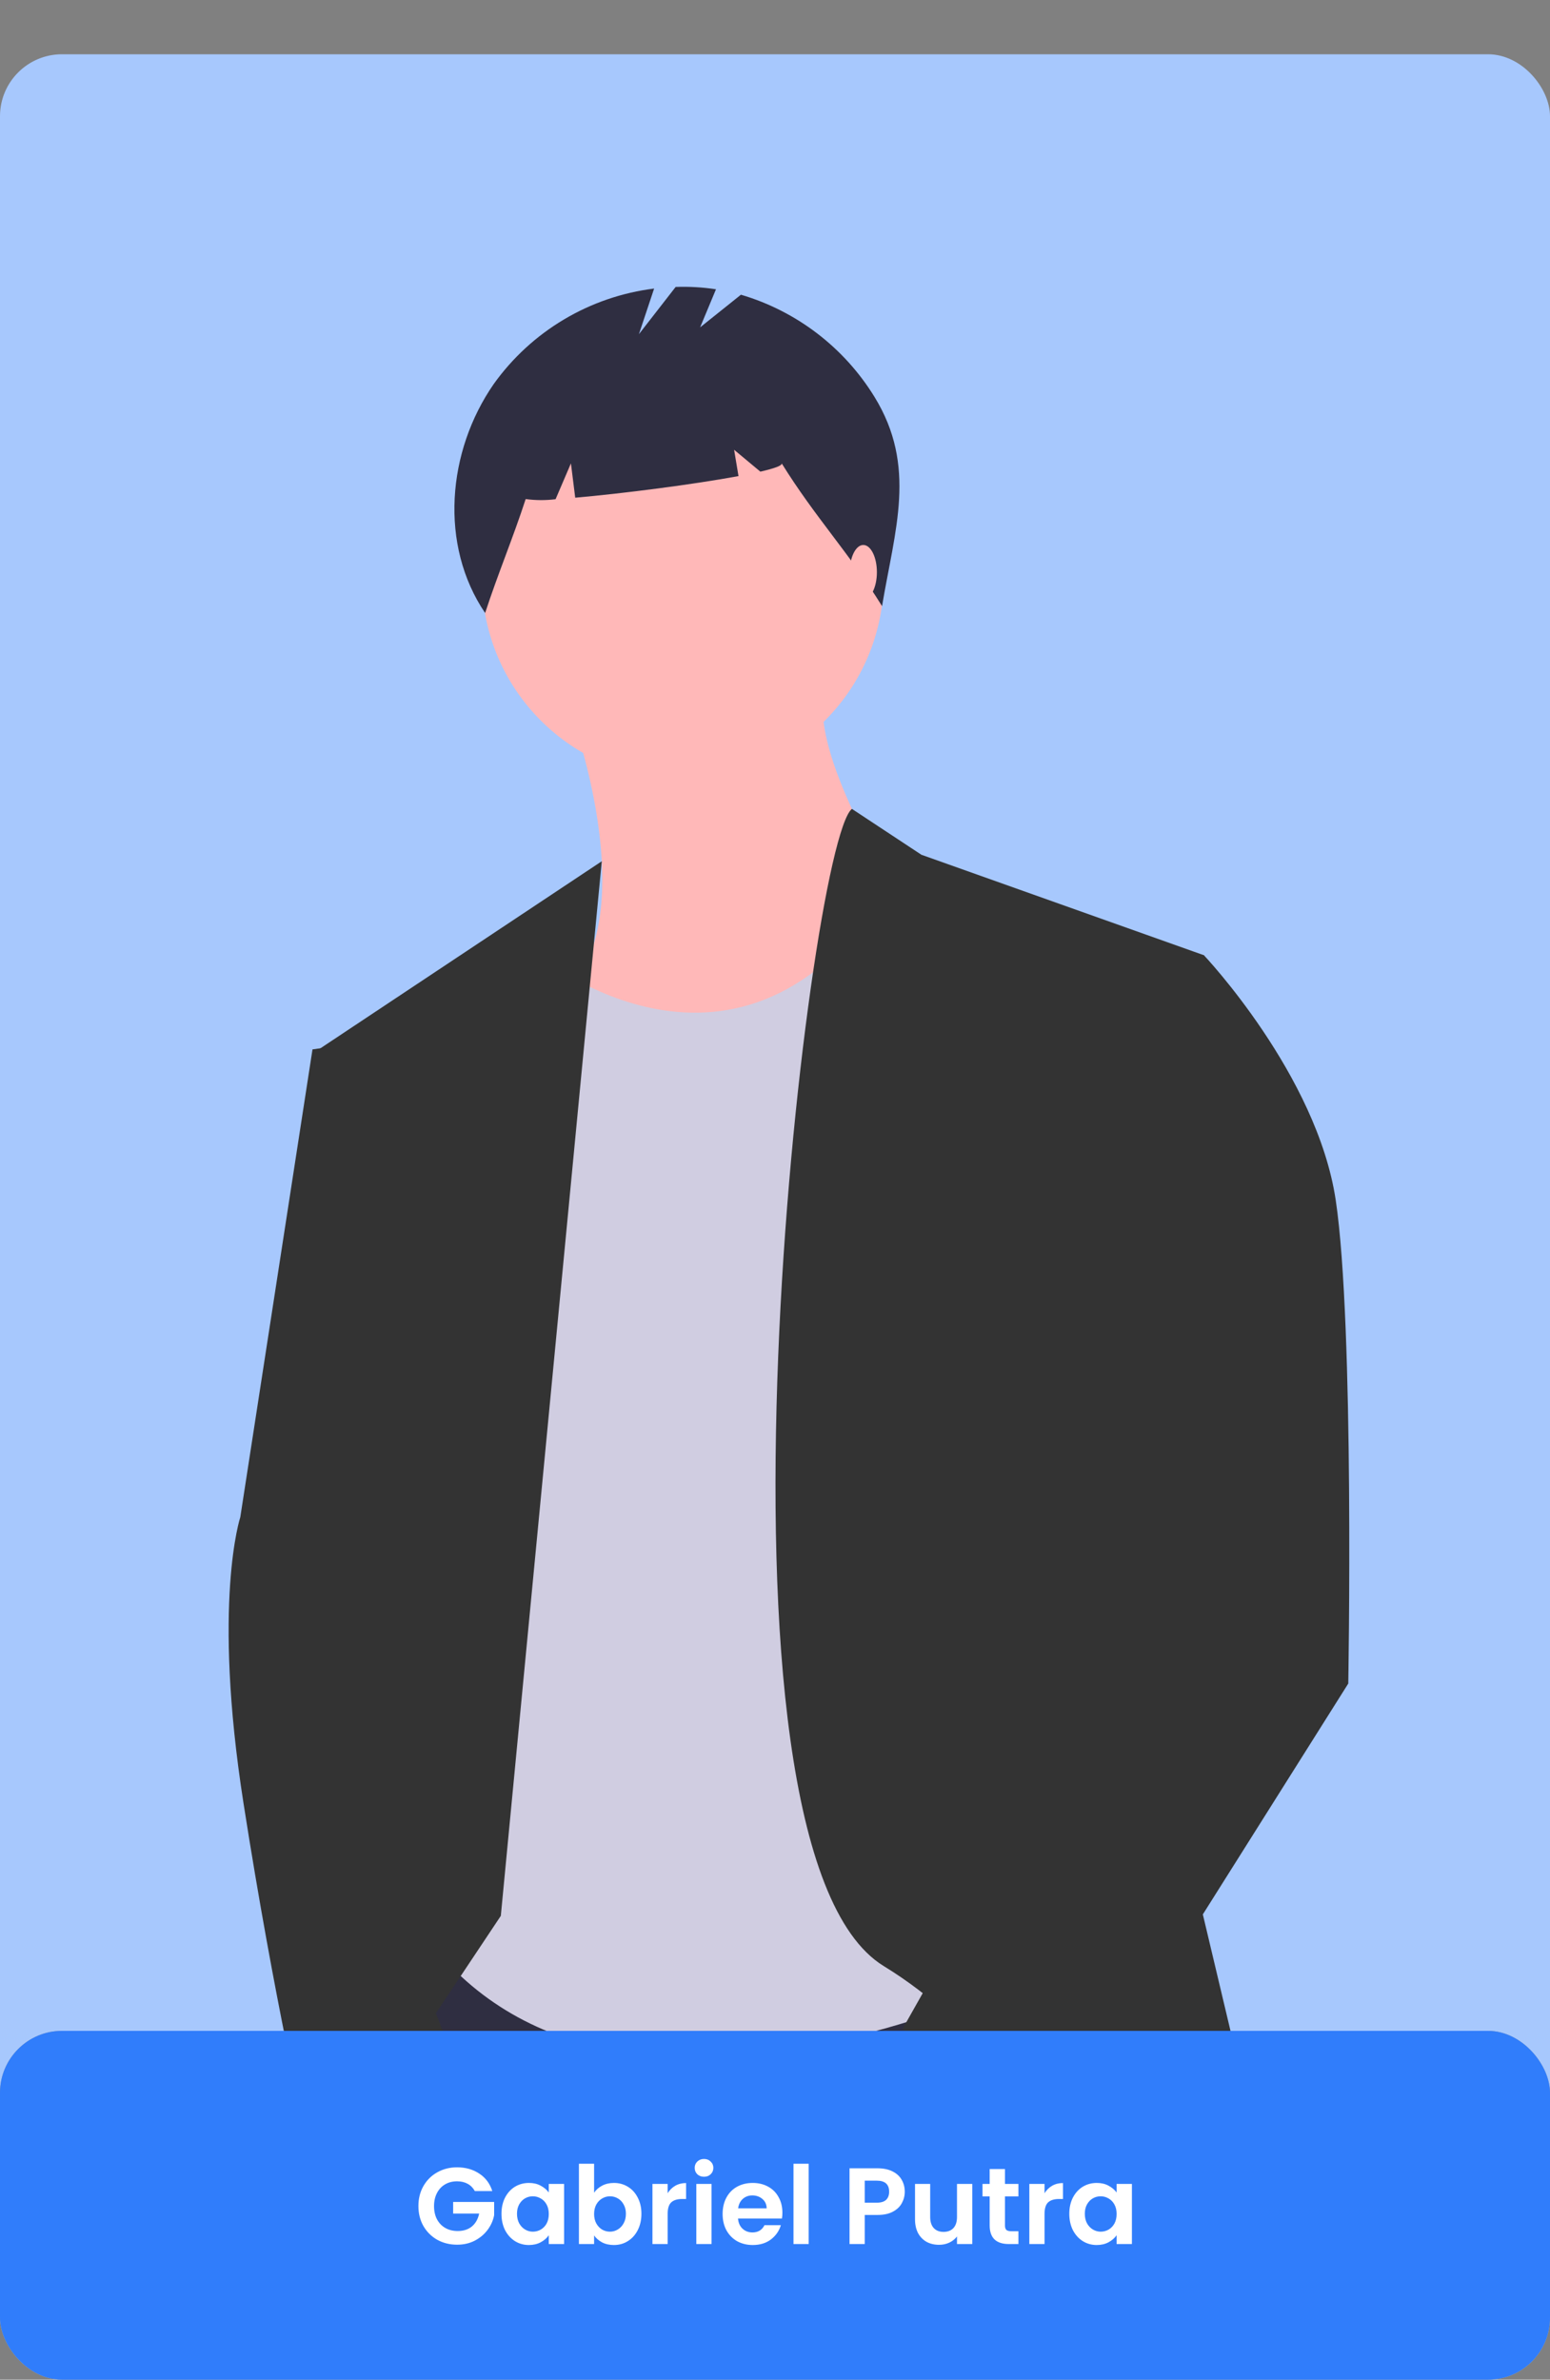 <svg width="400" height="614" viewBox="0 0 400 614" fill="none" xmlns="http://www.w3.org/2000/svg">
<rect x="0" y="0" width="400" height="614" fill="#808080" stroke="none"/>
<rect y="14" width="400" height="600" rx="16" fill="#A7C8FD"/>
<mask id="mask0_205:299" style="mask-type:alpha" maskUnits="userSpaceOnUse" x="0" y="0" width="400" height="600">
<rect width="400" height="600" rx="16" fill="#C4C4C4"/>
</mask>
<g mask="url(#mask0_205:299)">
<path d="M108.183 500.802C108.183 500.802 79.023 534.822 85.503 588.282C91.983 641.742 103.323 763.242 103.323 763.242L111.423 978.702L163.263 975.462L171.363 792.402L197.283 644.982L266.943 816.702C266.943 816.702 300.963 977.082 302.583 977.082C304.203 977.082 351.183 972.222 351.183 972.222L328.503 782.682C328.503 782.682 292.863 507.282 271.803 502.422C250.743 497.562 108.183 500.802 108.183 500.802Z" fill="#2F2E41"/>
<path d="M147.873 185.712C147.873 185.712 162.453 226.212 151.113 248.892C139.773 271.572 168.933 297.492 168.933 297.492C168.933 297.492 245.072 258.612 235.352 239.172C225.632 219.732 209.432 193.812 212.672 177.612L147.873 185.712Z" fill="#FFB8B8"/>
<path d="M176.223 201.102C204.853 201.102 228.062 177.893 228.062 149.262C228.062 120.632 204.853 97.422 176.223 97.422C147.592 97.422 124.383 120.632 124.383 149.262C124.383 177.893 147.592 201.102 176.223 201.102Z" fill="#FFB8B8"/>
<path d="M138.962 246.462C138.962 246.462 190.977 289.746 229.77 228.414L270.182 251.322L291.242 497.562C291.242 497.562 172.982 565.602 116.282 507.282L124.382 278.862L138.962 246.462Z" fill="#D0CDE1"/>
<path d="M155.297 222.215L82.263 270.761L108.183 390.641L74.163 576.941L129.243 494.321L155.297 222.215Z" fill="#333333"/>
<path d="M219.845 208.703L237.783 220.543L310.683 246.463L299.343 447.342L330.123 576.942L286.383 599.622C286.383 599.622 278.283 538.062 228.063 507.282C177.843 476.502 208.387 217.923 219.845 208.703Z" fill="#333333"/>
<path d="M98.463 523.482L119.523 538.062C119.523 538.062 92.793 566.412 87.933 561.552C86.526 560.201 85.434 558.558 84.734 556.738C84.034 554.918 83.744 552.966 83.883 551.022L79.023 539.682L98.463 523.482Z" fill="#FFB8B8"/>
<path d="M238.462 520.33L231.302 531.582C231.302 531.582 210.242 541.302 215.102 547.782C219.962 554.262 260.462 568.842 268.562 554.262L276.662 539.682L238.462 520.33Z" fill="#FFB8B8"/>
<path d="M91.983 269.142L80.643 270.762L62.013 391.452C62.013 391.452 54.723 413.322 62.823 465.162C70.923 517.002 78.944 550.759 78.944 550.759L114.663 525.102L98.463 482.982L119.523 329.082L91.983 269.142Z" fill="#333333"/>
<path d="M284.762 243.222L310.682 246.462C310.682 246.462 339.842 277.242 344.702 309.642C349.562 342.042 347.942 434.382 347.942 434.382L273.422 552.642L232.922 523.482L289.622 423.042L262.082 303.162L284.762 243.222Z" fill="#333333"/>
<path d="M225.658 102.376C217.818 89.646 205.548 80.265 191.208 76.04L180.675 84.466L184.77 74.638C181.326 74.112 177.841 73.911 174.36 74.036L164.883 86.22L168.805 74.453C160.582 75.475 152.66 78.19 145.538 82.426C138.416 86.662 132.249 92.328 127.427 99.067C115.365 116.458 113.33 140.645 125.193 158.172C128.449 148.164 132.402 138.774 135.658 128.766C138.218 129.115 140.812 129.128 143.374 128.804L147.337 119.559L148.443 128.413C160.724 127.343 178.938 124.994 190.58 122.842L189.448 116.05L196.221 121.694C199.788 120.873 201.906 120.128 201.731 119.559C210.389 133.518 218.969 142.433 227.627 156.392C230.914 136.703 236.716 120.337 225.658 102.376Z" fill="#2F2E41"/>
<path d="M222.787 154.653C224.725 154.653 226.296 151.51 226.296 147.634C226.296 143.758 224.725 140.615 222.787 140.615C220.849 140.615 219.278 143.758 219.278 147.634C219.278 151.51 220.849 154.653 222.787 154.653Z" fill="#FFB8B8"/>
</g>
<rect y="524" width="400" height="90" rx="16" fill="#949393"/>
<rect y="524" width="400" height="90" rx="16" fill="#307DFB"/>
<path d="M122.538 565.336C122.09 564.515 121.474 563.889 120.69 563.46C119.906 563.031 118.991 562.816 117.946 562.816C116.789 562.816 115.762 563.077 114.866 563.6C113.97 564.123 113.27 564.869 112.766 565.84C112.262 566.811 112.01 567.931 112.01 569.2C112.01 570.507 112.262 571.645 112.766 572.616C113.289 573.587 114.007 574.333 114.922 574.856C115.837 575.379 116.901 575.64 118.114 575.64C119.607 575.64 120.83 575.248 121.782 574.464C122.734 573.661 123.359 572.551 123.658 571.132H116.938V568.136H127.522V571.552C127.261 572.915 126.701 574.175 125.842 575.332C124.983 576.489 123.873 577.423 122.51 578.132C121.166 578.823 119.654 579.168 117.974 579.168C116.089 579.168 114.381 578.748 112.85 577.908C111.338 577.049 110.143 575.864 109.266 574.352C108.407 572.84 107.978 571.123 107.978 569.2C107.978 567.277 108.407 565.56 109.266 564.048C110.143 562.517 111.338 561.332 112.85 560.492C114.381 559.633 116.079 559.204 117.946 559.204C120.149 559.204 122.062 559.745 123.686 560.828C125.31 561.892 126.43 563.395 127.046 565.336H122.538ZM129.414 571.188C129.414 569.62 129.722 568.229 130.338 567.016C130.973 565.803 131.822 564.869 132.886 564.216C133.969 563.563 135.173 563.236 136.498 563.236C137.656 563.236 138.664 563.469 139.522 563.936C140.4 564.403 141.1 564.991 141.622 565.7V563.488H145.57V579H141.622V576.732C141.118 577.46 140.418 578.067 139.522 578.552C138.645 579.019 137.628 579.252 136.47 579.252C135.164 579.252 133.969 578.916 132.886 578.244C131.822 577.572 130.973 576.629 130.338 575.416C129.722 574.184 129.414 572.775 129.414 571.188ZM141.622 571.244C141.622 570.292 141.436 569.48 141.062 568.808C140.689 568.117 140.185 567.595 139.55 567.24C138.916 566.867 138.234 566.68 137.506 566.68C136.778 566.68 136.106 566.857 135.49 567.212C134.874 567.567 134.37 568.089 133.978 568.78C133.605 569.452 133.418 570.255 133.418 571.188C133.418 572.121 133.605 572.943 133.978 573.652C134.37 574.343 134.874 574.875 135.49 575.248C136.125 575.621 136.797 575.808 137.506 575.808C138.234 575.808 138.916 575.631 139.55 575.276C140.185 574.903 140.689 574.38 141.062 573.708C141.436 573.017 141.622 572.196 141.622 571.244ZM153.319 565.756C153.823 565.009 154.513 564.403 155.391 563.936C156.287 563.469 157.304 563.236 158.443 563.236C159.768 563.236 160.963 563.563 162.027 564.216C163.109 564.869 163.959 565.803 164.575 567.016C165.209 568.211 165.527 569.601 165.527 571.188C165.527 572.775 165.209 574.184 164.575 575.416C163.959 576.629 163.109 577.572 162.027 578.244C160.963 578.916 159.768 579.252 158.443 579.252C157.285 579.252 156.268 579.028 155.391 578.58C154.532 578.113 153.841 577.516 153.319 576.788V579H149.399V558.28H153.319V565.756ZM161.523 571.188C161.523 570.255 161.327 569.452 160.935 568.78C160.561 568.089 160.057 567.567 159.423 567.212C158.807 566.857 158.135 566.68 157.407 566.68C156.697 566.68 156.025 566.867 155.391 567.24C154.775 567.595 154.271 568.117 153.879 568.808C153.505 569.499 153.319 570.311 153.319 571.244C153.319 572.177 153.505 572.989 153.879 573.68C154.271 574.371 154.775 574.903 155.391 575.276C156.025 575.631 156.697 575.808 157.407 575.808C158.135 575.808 158.807 575.621 159.423 575.248C160.057 574.875 160.561 574.343 160.935 573.652C161.327 572.961 161.523 572.14 161.523 571.188ZM172.295 565.896C172.799 565.075 173.453 564.431 174.255 563.964C175.077 563.497 176.01 563.264 177.055 563.264V567.38H176.019C174.787 567.38 173.854 567.669 173.219 568.248C172.603 568.827 172.295 569.835 172.295 571.272V579H168.375V563.488H172.295V565.896ZM181.684 561.64C180.993 561.64 180.414 561.425 179.948 560.996C179.5 560.548 179.276 559.997 179.276 559.344C179.276 558.691 179.5 558.149 179.948 557.72C180.414 557.272 180.993 557.048 181.684 557.048C182.374 557.048 182.944 557.272 183.392 557.72C183.858 558.149 184.092 558.691 184.092 559.344C184.092 559.997 183.858 560.548 183.392 560.996C182.944 561.425 182.374 561.64 181.684 561.64ZM183.616 563.488V579H179.696V563.488H183.616ZM201.909 570.908C201.909 571.468 201.871 571.972 201.797 572.42H190.457C190.55 573.54 190.942 574.417 191.633 575.052C192.323 575.687 193.173 576.004 194.181 576.004C195.637 576.004 196.673 575.379 197.289 574.128H201.517C201.069 575.621 200.21 576.853 198.941 577.824C197.671 578.776 196.113 579.252 194.265 579.252C192.771 579.252 191.427 578.925 190.233 578.272C189.057 577.6 188.133 576.657 187.461 575.444C186.807 574.231 186.481 572.831 186.481 571.244C186.481 569.639 186.807 568.229 187.461 567.016C188.114 565.803 189.029 564.869 190.205 564.216C191.381 563.563 192.734 563.236 194.265 563.236C195.739 563.236 197.055 563.553 198.213 564.188C199.389 564.823 200.294 565.728 200.929 566.904C201.582 568.061 201.909 569.396 201.909 570.908ZM197.849 569.788C197.83 568.78 197.466 567.977 196.757 567.38C196.047 566.764 195.179 566.456 194.153 566.456C193.182 566.456 192.361 566.755 191.689 567.352C191.035 567.931 190.634 568.743 190.485 569.788H197.849ZM208.69 558.28V579H204.77V558.28H208.69ZM233.487 565.504C233.487 566.549 233.235 567.529 232.731 568.444C232.245 569.359 231.471 570.096 230.407 570.656C229.361 571.216 228.036 571.496 226.431 571.496H223.155V579H219.235V559.456H226.431C227.943 559.456 229.231 559.717 230.295 560.24C231.359 560.763 232.152 561.481 232.675 562.396C233.216 563.311 233.487 564.347 233.487 565.504ZM226.263 568.332C227.345 568.332 228.148 568.089 228.671 567.604C229.193 567.1 229.455 566.4 229.455 565.504C229.455 563.6 228.391 562.648 226.263 562.648H223.155V568.332H226.263ZM250.914 563.488V579H246.966V577.04C246.462 577.712 245.799 578.244 244.978 578.636C244.175 579.009 243.298 579.196 242.346 579.196C241.133 579.196 240.059 578.944 239.126 578.44C238.193 577.917 237.455 577.161 236.914 576.172C236.391 575.164 236.13 573.969 236.13 572.588V563.488H240.05V572.028C240.05 573.26 240.358 574.212 240.974 574.884C241.59 575.537 242.43 575.864 243.494 575.864C244.577 575.864 245.426 575.537 246.042 574.884C246.658 574.212 246.966 573.26 246.966 572.028V563.488H250.914ZM259.346 566.708V574.212C259.346 574.735 259.467 575.117 259.71 575.36C259.971 575.584 260.4 575.696 260.998 575.696H262.818V579H260.354C257.05 579 255.398 577.395 255.398 574.184V566.708H253.55V563.488H255.398V559.652H259.346V563.488H262.818V566.708H259.346ZM269.557 565.896C270.061 565.075 270.714 564.431 271.517 563.964C272.338 563.497 273.272 563.264 274.317 563.264V567.38H273.281C272.049 567.38 271.116 567.669 270.481 568.248C269.865 568.827 269.557 569.835 269.557 571.272V579H265.637V563.488H269.557V565.896ZM275.949 571.188C275.949 569.62 276.257 568.229 276.873 567.016C277.508 565.803 278.357 564.869 279.421 564.216C280.504 563.563 281.708 563.236 283.033 563.236C284.191 563.236 285.199 563.469 286.057 563.936C286.935 564.403 287.635 564.991 288.157 565.7V563.488H292.105V579H288.157V576.732C287.653 577.46 286.953 578.067 286.057 578.552C285.18 579.019 284.163 579.252 283.005 579.252C281.699 579.252 280.504 578.916 279.421 578.244C278.357 577.572 277.508 576.629 276.873 575.416C276.257 574.184 275.949 572.775 275.949 571.188ZM288.157 571.244C288.157 570.292 287.971 569.48 287.597 568.808C287.224 568.117 286.72 567.595 286.085 567.24C285.451 566.867 284.769 566.68 284.041 566.68C283.313 566.68 282.641 566.857 282.025 567.212C281.409 567.567 280.905 568.089 280.513 568.78C280.14 569.452 279.953 570.255 279.953 571.188C279.953 572.121 280.14 572.943 280.513 573.652C280.905 574.343 281.409 574.875 282.025 575.248C282.66 575.621 283.332 575.808 284.041 575.808C284.769 575.808 285.451 575.631 286.085 575.276C286.72 574.903 287.224 574.38 287.597 573.708C287.971 573.017 288.157 572.196 288.157 571.244Z" fill="white"/>
</svg>
